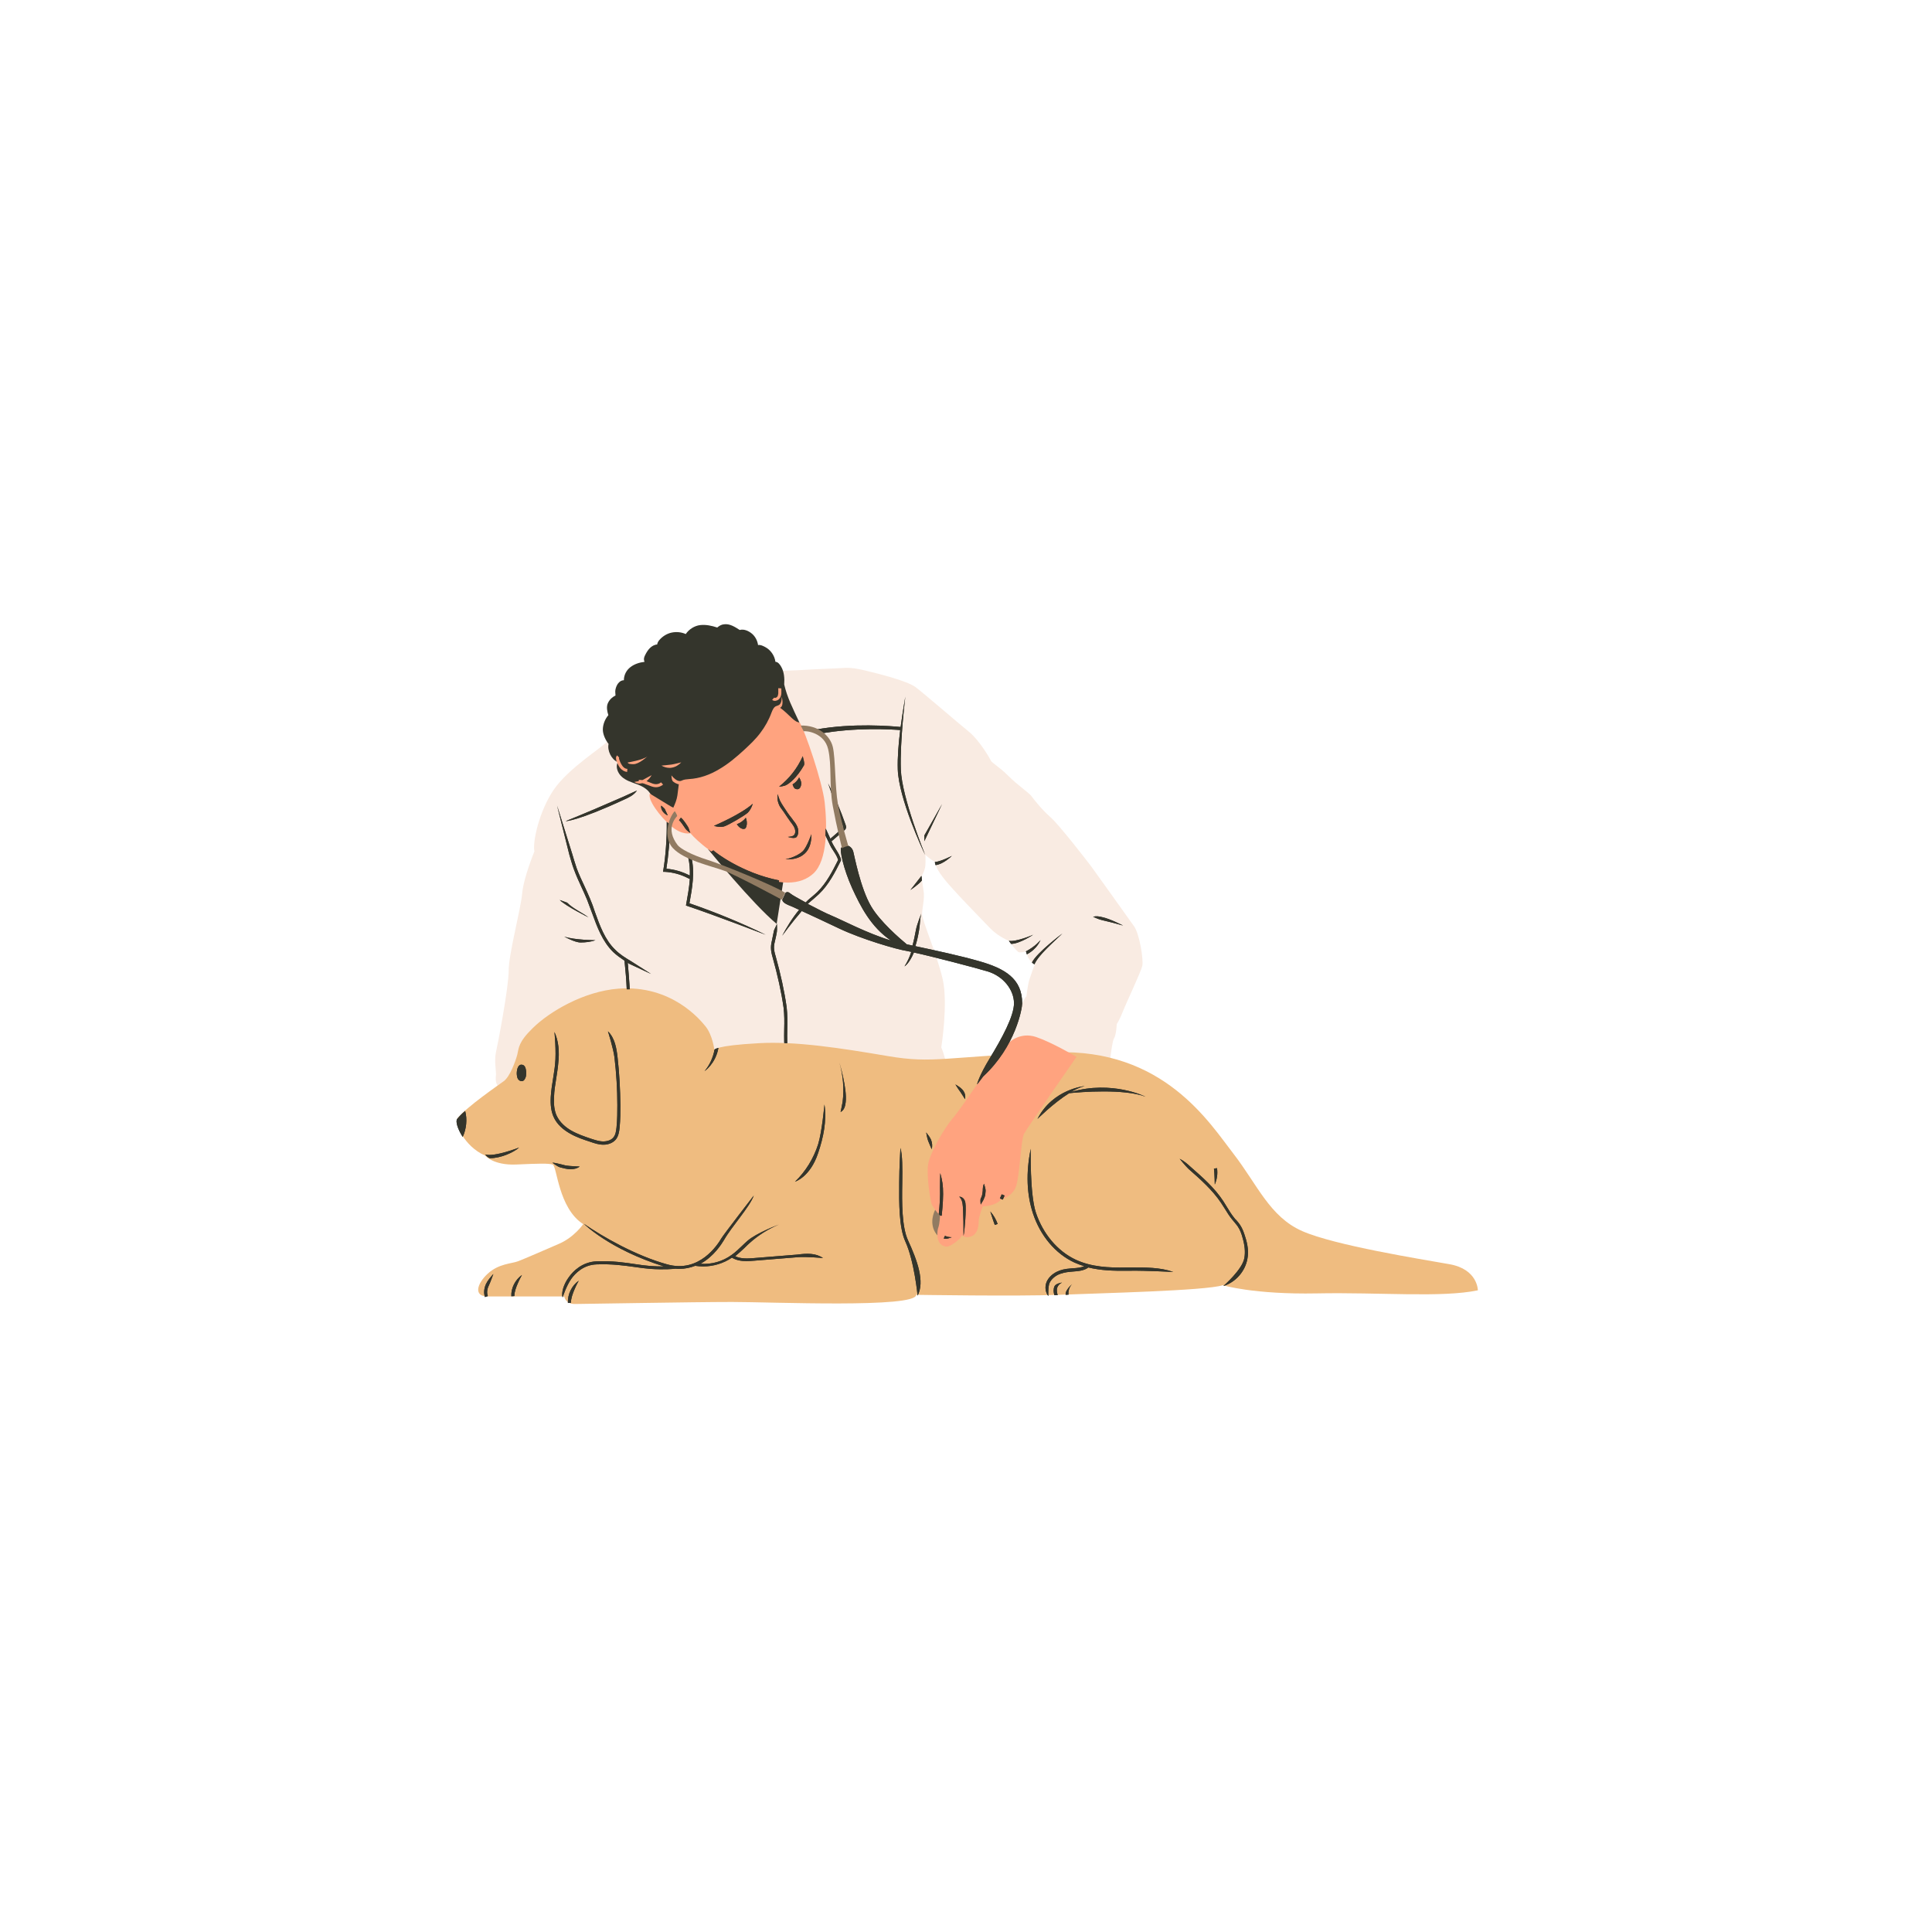 <svg xmlns="http://www.w3.org/2000/svg" xmlns:xlink="http://www.w3.org/1999/xlink" width="500" zoomAndPan="magnify" viewBox="0 0 375 375" height="500" preserveAspectRatio="xMidYMid meet" version="1.0"><defs><clipPath id="9cc7e56886"><path d="M 117 121.051 L 156 121.051 L 156 180 L 117 180 Z M 117 121.051 " clip-rule="nonzero"/></clipPath><clipPath id="d6eb382c38"><path d="M 88 191 L 287 191 L 287 253.801 L 88 253.801 Z M 88 191 " clip-rule="nonzero"/></clipPath></defs><path fill="#f9ebe2" d="M 151.066 130.246 C 151.266 130.207 154.672 130.129 156.34 130.008 C 158.004 129.891 161.73 129.77 163.039 129.691 C 164.348 129.613 165.219 129.492 168.035 130.168 C 170.848 130.84 176.082 132.188 177.668 133.34 C 179.215 134.488 185.992 140.355 188.055 142.02 C 190.117 143.688 192.137 147.215 192.336 147.652 C 192.535 148.086 193.961 148.84 195.746 150.625 C 197.531 152.41 199.633 153.797 200.188 154.508 C 200.742 155.262 202.207 157.125 203.914 158.633 C 205.578 160.098 210.73 166.762 211.762 168.109 C 212.793 169.496 219.098 178.375 220.129 179.805 C 221.16 181.23 221.992 186.266 221.715 187.496 C 221.438 188.684 218.543 194.789 217.949 196.336 C 217.352 197.883 216.758 198.793 216.758 198.793 C 216.758 198.793 216.68 200.895 216.203 201.609 C 215.727 202.359 215.133 209.18 214.895 209.695 C 214.656 210.211 213.469 211.719 206.766 210.648 C 200.066 209.578 195.863 202.359 195.863 202.359 C 195.863 202.359 196.617 200.219 196.855 199.863 C 197.094 199.547 197.172 198.238 197.492 196.93 C 197.809 195.621 199.195 193.164 199.195 193.441 C 199.195 193.996 199.395 191.457 199.789 190.191 C 200.188 188.922 200.82 187.215 200.82 187.215 C 199.434 186.426 199.156 184.68 199.156 184.68 C 199.156 184.68 198.324 184.918 197.809 184.84 C 197.293 184.719 195.824 182.617 195.824 182.617 C 195.824 182.617 193.723 181.785 192.18 180.16 C 190.633 178.535 184.605 172.43 183.02 170.289 C 181.395 168.148 181.473 167.316 181.473 167.316 C 180.523 166.762 179.609 165.926 179.609 165.926 C 179.609 165.926 179.691 166.996 179.609 168.027 C 179.531 169.02 178.898 170.012 178.898 170.012 C 178.898 170.012 178.977 171.281 179.254 172.824 C 179.531 174.371 178.977 176.273 178.977 177.465 C 178.977 178.652 181.871 185.273 182.98 190.07 C 184.051 194.867 182.703 203.312 182.703 203.312 C 183.258 204.504 183.891 207.199 183.891 207.199 C 183.891 207.199 184.328 211.082 180.363 212.828 C 176.398 214.57 100.797 213.027 98.258 211.996 C 95.723 211.004 96.277 209.18 96.277 208.465 C 96.277 207.754 95.918 205.73 96.277 204.184 C 96.633 202.641 98.734 191.656 98.734 188.406 C 98.734 185.156 101.074 176.512 101.352 173.422 C 101.629 170.328 103.73 165.254 103.73 165.254 C 103.332 163.469 104.641 157.484 107.457 153.32 C 110.27 149.156 116.891 145.074 117.805 143.965 C 118.398 143.25 119.191 142.812 119.945 142.258 C 120.895 141.586 121.887 140.871 122.957 140.355 C 124.941 139.363 127.199 139.008 129.379 138.531 C 132.551 137.82 135.645 136.867 138.539 135.402 C 139.688 134.805 140.836 134.133 142.027 133.578 C 144.008 132.664 146.148 132.148 147.973 131 C 148.727 130.484 150.113 130.129 151.066 130.246 Z M 151.066 130.246 " fill-opacity="1" fill-rule="nonzero"/><g clip-path="url(#9cc7e56886)"><path fill="#34352c" d="M 152.137 170.445 L 150.75 179.328 C 146.031 175.402 137.43 164.816 137.43 164.816 C 140.32 163.945 152.137 170.445 152.137 170.445 Z M 155.148 140.199 C 153.762 137.223 152.809 135.402 152.215 132.863 C 152.297 131.676 152.215 130.367 151.582 129.336 C 151.344 128.938 150.988 128.461 150.512 128.461 C 150.352 127.234 149.559 126.125 148.488 125.57 C 148.094 125.371 147.578 125.094 147.141 125.211 C 147.023 124.379 146.625 123.586 145.992 123.031 C 145.355 122.477 144.406 122.039 143.574 122.277 C 142.66 121.684 141.672 121.051 140.602 121.168 C 140.043 121.207 139.648 121.445 139.211 121.801 C 138.141 121.445 137.031 121.207 135.922 121.328 C 134.812 121.445 133.703 122.16 133.105 123.07 C 132.234 122.676 131.242 122.594 130.332 122.793 C 129.418 122.992 128.547 123.547 127.953 124.262 C 127.754 124.5 127.598 124.777 127.555 125.094 C 127 125.133 126.527 125.41 126.129 125.805 C 125.734 126.203 125.457 126.68 125.219 127.156 C 124.98 127.629 124.898 127.988 125.098 128.461 C 124.105 128.582 123.117 128.898 122.363 129.492 C 121.57 130.09 121.094 131.039 121.094 132.031 C 120.699 132.031 120.34 132.23 120.102 132.508 C 119.824 132.785 119.668 133.141 119.547 133.496 C 119.352 134.094 119.43 134.41 119.469 135.004 C 118.793 135.32 118.238 135.875 117.961 136.551 C 117.684 137.223 117.844 138.098 118.082 138.809 C 117.445 139.562 117.051 140.516 117.012 141.508 C 116.973 142.496 117.527 143.648 118.121 144.398 C 117.844 145.707 118.676 147.414 119.906 147.93 C 119.43 148.879 119.906 150.07 120.699 150.781 C 121.492 151.496 122.52 151.812 123.512 152.172 C 124.504 152.527 125.535 153.043 126.129 153.914 C 127.555 156.016 129.5 157.957 132.035 158.195 C 134.137 158.395 136.238 157.562 138.062 156.531 C 139.926 155.5 141.629 154.191 143.535 153.281 C 145.555 152.328 147.816 151.773 149.52 150.348 C 150.629 149.395 151.461 148.168 152.137 146.859 C 153.324 144.758 154.516 142.578 155.148 140.199 Z M 155.148 140.199 " fill-opacity="1" fill-rule="nonzero"/></g><g clip-path="url(#d6eb382c38)"><path fill="#efbc80" d="M 136.953 199.23 C 138.34 200.973 138.656 203.789 138.656 203.789 C 138.656 203.789 138.539 202.957 147.34 202.48 C 154.438 202.082 163.199 203.43 172.277 204.977 C 181.355 206.523 183.297 205.059 204.586 204.266 C 225.875 203.43 234.836 218.062 239.434 223.969 C 244.035 229.914 246.453 236.18 252.758 238.953 C 259.059 241.73 275.75 244.387 281.301 245.375 C 286.852 246.328 286.852 250.449 286.852 250.449 C 279.832 251.918 267.859 250.809 255.609 251.047 C 243.359 251.285 237.332 249.461 237.332 249.461 C 234.082 250.531 213.547 251.004 205.539 251.324 C 197.531 251.641 177.828 251.324 177.828 251.324 C 177.828 253.941 149.836 252.711 142.105 252.711 C 134.375 252.711 113.441 253.105 111.578 253.105 C 109.715 253.105 109.52 251.641 109.52 251.641 C 109.52 251.641 97.387 251.641 94.652 251.641 C 91.914 251.641 92.512 249.223 94.652 247.238 C 96.793 245.258 99.25 245.297 100.52 244.82 C 101.785 244.344 105.594 242.68 108.527 241.41 C 111.461 240.145 113.203 237.605 113.203 237.605 C 108.328 234.473 108.129 226.266 107.258 226.031 C 106.387 225.793 104.641 225.832 100.203 226.031 C 95.762 226.227 94.137 224.285 94.137 224.285 C 90.051 222.5 88.148 217.902 88.785 217.07 C 90.727 214.73 96.594 210.727 97.781 209.855 C 98.973 208.98 100.043 206.047 100.398 204.738 C 100.715 203.391 100.598 202.281 103.414 199.547 C 106.586 196.414 113.246 192.41 120.062 191.895 C 130.371 191.141 135.922 197.961 136.953 199.23 Z M 136.953 199.23 " fill-opacity="1" fill-rule="nonzero"/></g><path fill="#ffa37f" d="M 160.066 155.699 C 160.582 160.379 160.621 166.996 157.887 169.535 C 155.508 171.715 151.422 172.27 144.445 168.98 C 136.914 165.41 134.02 161.727 134.02 161.727 C 134.02 161.727 132.434 162.199 130.254 160.336 C 128.07 158.473 125.652 155.184 126.129 154.035 C 127.277 154.746 128.547 155.5 129.695 156.215 C 130.016 156.414 130.332 156.609 130.688 156.77 C 131.047 155.977 131.363 155.223 131.48 154.391 C 131.562 153.676 131.68 152.922 131.758 152.211 C 131.68 152.211 131.602 152.211 131.52 152.172 C 131.48 152.172 131.441 152.129 131.402 152.129 C 131.164 152.051 130.887 151.895 130.648 151.695 C 130.332 151.457 130.332 150.504 130.332 150.504 C 130.531 150.781 130.77 151.02 131.047 151.219 C 131.281 151.418 131.52 151.535 131.719 151.574 C 131.879 151.617 131.996 151.617 132.156 151.574 C 132.195 151.574 132.234 151.535 132.273 151.535 C 132.312 151.535 132.312 151.496 132.352 151.496 C 132.789 151.297 133.227 151.258 133.742 151.219 C 135.801 151.102 137.785 150.387 139.57 149.316 C 141.352 148.285 142.938 146.938 144.445 145.551 C 145.555 144.52 146.664 143.488 147.578 142.258 C 148.488 141.07 149.242 139.723 149.758 138.293 C 149.957 137.777 150.234 137.145 150.75 137.027 C 150.906 136.984 151.066 136.906 151.223 136.828 C 151.66 136.512 151.738 135.836 151.738 135.242 C 151.738 135.242 152.176 136.828 151.543 137.305 C 151.504 137.344 151.461 137.344 151.422 137.383 C 152.254 137.977 152.969 138.691 153.723 139.406 C 154.16 139.801 154.633 140.199 155.23 140.238 C 156.34 142.141 159.59 151.695 160.066 155.699 Z M 151.184 135.719 C 151.461 135.48 151.621 135.082 151.66 134.609 C 151.66 134.41 151.66 134.211 151.66 134.051 C 151.66 133.895 151.66 133.734 151.66 133.617 L 151.066 133.578 C 151.066 133.734 151.066 133.895 151.066 134.094 C 151.066 134.25 151.066 134.449 151.066 134.609 C 151.027 134.844 150.988 135.164 150.789 135.32 C 150.629 135.441 150.391 135.52 150.273 135.402 L 149.875 135.836 C 150.035 135.996 150.234 136.035 150.473 136.035 C 150.711 135.996 150.988 135.914 151.184 135.719 Z M 127.32 152.805 C 127.832 152.805 128.309 152.605 128.707 152.289 L 128.309 151.852 C 128.031 152.09 127.676 152.211 127.32 152.211 C 126.883 152.211 126.445 152.012 125.969 151.812 C 125.812 151.734 125.652 151.695 125.496 151.617 C 125.852 151.336 126.207 150.941 126.484 150.465 C 126.484 150.465 125.258 151.102 124.859 151.336 C 124.82 151.379 124.742 151.379 124.664 151.418 C 124.426 151.379 124.227 151.379 123.988 151.379 L 123.988 151.617 C 123.551 151.695 123.117 151.773 123.117 151.773 C 123.395 151.973 123.789 152.09 124.148 152.09 C 124.305 152.09 124.504 152.051 124.664 152.012 C 124.781 152.051 124.859 152.051 124.98 152.09 C 125.219 152.172 125.457 152.289 125.734 152.367 C 126.25 152.566 126.762 152.805 127.32 152.805 Z M 120.855 148.723 C 120.617 148.402 120.422 148.047 120.262 147.609 C 120.145 147.332 120.102 147.137 120.184 147.055 L 119.785 146.621 C 119.508 146.898 119.508 147.293 119.707 147.848 C 119.906 148.324 120.102 148.723 120.379 149.078 C 120.738 149.516 121.254 149.793 121.73 149.832 L 121.77 149.238 C 121.449 149.238 121.133 149.078 120.855 148.723 Z M 201.137 201.289 C 197.965 200.219 195.863 202.359 195.863 202.359 C 195.863 202.359 190.039 209.895 189.246 211.043 C 188.453 212.191 186.152 215.641 184.727 217.309 C 183.297 218.973 180.918 223.176 180.285 225.355 C 179.648 227.535 180.562 232.648 180.762 233.484 C 180.84 233.84 181.195 234.355 181.512 234.832 C 181.949 235.426 181.91 239.152 181.949 239.785 C 181.988 240.738 182.387 241.809 183.656 241.965 C 184.488 242.047 186.113 240.617 186.352 240.34 C 186.59 240.062 186.707 239.785 186.707 239.785 C 186.707 239.785 187.383 240.461 188.609 239.945 C 189.84 239.391 189.957 237.883 189.957 237.051 C 189.957 236.219 190.75 234.156 190.75 234.156 C 190.75 234.156 193.168 234.156 194.32 232.809 C 194.32 232.809 196.223 232.371 197.094 230.59 C 197.926 228.805 198.125 221.312 198.758 220.082 C 199.395 218.855 208.949 205.137 208.949 205.137 C 208.949 205.137 204.27 202.359 201.137 201.289 Z M 121.809 148.008 C 121.965 148.246 122.242 148.285 122.363 148.285 C 122.562 148.324 122.758 148.324 122.957 148.324 C 124.066 148.324 125.652 146.816 125.652 146.816 C 124.781 147.531 121.809 148.008 121.809 148.008 Z M 130.41 149 C 131.125 148.879 131.758 148.484 132.234 147.969 C 132.234 147.969 130.887 148.324 130.332 148.402 C 129.777 148.484 128.391 148.602 128.391 148.602 C 128.863 148.879 129.418 149.039 129.934 149.039 C 130.094 149.039 130.254 149.039 130.41 149 Z M 130.41 149 " fill-opacity="1" fill-rule="nonzero"/><path fill="#34352c" d="M 180.84 223.055 C 180.84 223.055 180.363 221.984 180.164 221.469 C 179.969 220.996 179.77 219.805 179.77 219.805 C 180.125 220.242 180.484 220.719 180.719 221.23 C 180.957 221.867 181 222.5 180.84 223.055 Z M 133.027 160.812 C 133.344 161.289 134.02 161.684 134.02 161.684 C 133.859 161.527 133.781 160.891 133.543 160.496 C 133.105 159.82 132.633 159.07 132.156 158.711 L 131.797 159.188 C 132.156 159.504 132.633 160.219 133.027 160.812 Z M 128.508 157.285 C 128.348 156.969 128.27 156.648 128.348 156.371 C 128.348 156.371 128.945 156.887 129.023 157.008 C 129.184 157.324 129.617 158.277 129.617 158.277 C 129.141 158.078 128.746 157.723 128.508 157.285 Z M 151.582 156.848 C 150.629 155.539 150.945 154.152 150.945 154.152 C 151.066 154.59 151.223 154.984 151.383 155.383 C 151.582 155.777 151.82 156.176 152.059 156.531 C 152.73 157.562 153.008 158 153.801 158.988 L 153.84 159.07 C 154.395 159.742 154.992 160.535 154.953 161.488 C 154.953 161.727 154.871 162.121 154.633 162.438 C 154.238 162.914 152.93 162.438 152.93 162.438 C 153.406 162.398 153.922 162.359 154.16 162.043 C 154.277 161.883 154.355 161.684 154.355 161.449 C 154.395 160.734 153.879 160.059 153.367 159.426 L 153.324 159.348 C 152.574 158.316 152.336 157.84 151.582 156.848 Z M 182.504 227.695 C 182.902 229.16 183.059 230.035 183.059 231.777 C 183.059 233.523 182.781 235.941 182.781 235.98 L 182.188 235.902 C 182.188 235.863 182.465 233.484 182.465 231.777 C 182.426 230.113 182.504 227.695 182.504 227.695 Z M 187.383 233.484 C 187.578 234.672 187.262 238.754 187.023 239.867 C 187.023 239.867 187.023 234.672 186.824 233.602 C 186.668 232.648 186.191 232.293 186.191 232.293 C 186.191 232.254 187.184 232.254 187.383 233.484 Z M 183.418 239.867 C 183.812 240.062 184.289 240.145 184.727 240.145 C 184.727 240.145 183.656 240.617 183.18 240.383 Z M 190.988 229.758 C 190.988 229.758 191.344 230.746 191.305 231.184 C 191.266 231.539 191.266 231.898 191.148 232.254 C 191.066 232.453 190.988 232.648 190.871 232.926 C 190.711 233.207 190.512 233.523 190.355 233.801 C 190.355 233.801 190.234 232.926 190.355 232.648 C 190.473 232.414 190.551 232.254 190.594 232.094 C 190.672 231.816 190.711 231.5 190.75 231.145 C 190.75 230.668 190.789 230.191 190.988 229.758 Z M 194.438 231.816 L 194.992 232.055 L 194.637 232.848 L 194.082 232.609 Z M 206.211 181.191 C 204.469 182.895 201.535 185.395 200.781 187.176 C 200.582 187.059 200.426 186.938 200.305 186.82 C 201.258 184.879 206.211 181.191 206.211 181.191 Z M 199.312 185.234 C 199.195 184.918 199.156 184.68 199.156 184.68 C 199.156 184.68 199.117 184.68 199.035 184.719 C 201.02 183.688 201.969 182.461 201.969 182.461 C 201.93 182.461 201.414 184.125 199.312 185.234 Z M 195.824 182.617 C 195.824 182.617 195.785 182.617 195.824 182.617 C 197.254 182.855 200.504 181.469 200.543 181.43 C 200.543 181.43 197.965 183.172 196.262 183.211 C 195.984 182.855 195.824 182.617 195.824 182.617 Z M 213.824 178.574 C 213.27 178.457 212.16 177.941 212.16 177.941 C 212.754 177.781 213.348 177.859 213.941 178.02 C 215.371 178.297 217.988 179.645 217.988 179.645 C 216.598 179.25 215.211 178.891 213.824 178.574 Z M 181.473 167.316 C 182.504 167.273 184.766 166.125 184.766 166.125 C 184.684 166.203 183.02 167.789 181.594 167.91 C 181.434 167.473 181.473 167.316 181.473 167.316 Z M 176.715 172.746 C 176.715 172.746 178.062 171.043 178.855 170.012 C 178.855 170.09 178.898 170.406 178.938 170.883 C 178.383 171.637 176.715 172.746 176.715 172.746 Z M 179.414 163.27 L 179.414 162.16 L 182.863 156.055 Z M 158.914 142.457 L 158.281 141.625 C 165.457 140.277 173.188 140.949 174.812 141.109 C 175.25 137.859 175.727 135.242 175.727 135.203 C 175.727 135.203 174.656 143.883 174.852 149.355 C 175.051 154.906 179.57 165.926 179.57 165.926 C 179.094 164.977 174.457 155.023 174.258 149.355 C 174.18 147.055 174.418 144.203 174.734 141.703 C 173.227 141.586 165.973 141.109 158.914 142.457 Z M 110.508 165.887 L 108.129 156.371 L 111.062 165.73 C 111.34 166.641 111.617 167.633 111.938 168.543 C 112.371 169.695 112.887 170.844 113.402 171.914 C 113.801 172.746 114.156 173.578 114.512 174.41 C 114.871 175.242 115.188 176.117 115.465 176.988 C 116.418 179.645 117.406 182.418 119.43 184.363 C 120.301 185.234 121.371 185.91 122.441 186.543 L 126.367 189.039 L 122.125 187.059 C 122.047 186.98 121.926 186.938 121.848 186.859 C 122.008 188.566 122.125 190.27 122.242 192.016 C 122.047 192.016 121.848 192.016 121.648 192.016 C 121.57 190.152 121.41 188.328 121.215 186.465 C 120.461 185.949 119.707 185.434 119.031 184.797 C 116.93 182.738 115.902 179.922 114.91 177.188 C 114.594 176.355 114.273 175.48 113.957 174.648 C 113.602 173.816 113.246 172.984 112.848 172.152 C 112.332 171.043 111.816 169.891 111.383 168.703 C 111.062 167.832 110.785 166.84 110.508 165.887 Z M 110.074 175.203 C 111.262 176.395 112.809 177.027 114.234 178.059 C 114.234 178.059 109.875 175.918 108.645 174.688 Z M 112.691 182.934 C 111.539 182.934 109.52 181.785 109.52 181.785 C 111.383 182.461 115.582 182.5 115.582 182.5 C 114.633 182.816 113.68 182.934 112.691 182.934 Z M 130.016 160.02 C 130.055 163.031 129.738 166.086 129.34 168.625 C 130.926 168.742 132.473 169.219 133.859 169.93 C 133.859 169.93 133.859 169.93 133.898 169.93 C 133.938 168.742 133.859 167.594 133.582 166.441 L 134.176 166.285 C 134.93 169.297 134.336 172.469 133.82 175.324 C 138.855 177.066 143.812 179.09 148.609 181.43 C 148.609 181.43 138.5 177.543 133.383 175.84 L 133.145 175.758 L 133.188 175.52 C 133.465 173.977 133.781 172.27 133.898 170.605 C 133.781 170.566 133.703 170.527 133.621 170.488 C 132.195 169.734 130.609 169.297 129.023 169.219 L 128.707 169.219 L 128.746 168.902 C 129.184 166.363 129.461 162.637 129.418 159.543 Z M 121.172 155.184 C 112.133 159.387 109.797 159.387 109.797 159.387 C 113.523 157.879 117.25 156.293 120.938 154.668 C 121.887 154.23 123.633 153.438 123.633 153.438 C 123.035 154.352 121.965 154.828 121.172 155.184 Z M 94.176 224.086 C 96 224.602 100.758 222.738 100.758 222.738 C 99.645 223.73 97.148 224.801 95.168 224.801 C 94.73 224.801 94.176 224.086 94.176 224.086 Z M 90.289 215.641 C 90.727 217.27 90.527 219.133 89.812 220.676 C 88.785 219.09 88.387 217.586 88.742 217.188 C 89.141 216.711 89.656 216.156 90.289 215.641 Z M 102.066 208.98 C 101.945 209.379 101.707 209.855 101.273 209.855 C 100.996 209.855 100.715 209.695 100.559 209.457 C 100.398 209.219 100.359 208.941 100.32 208.664 C 100.242 208.031 100.398 206.406 101.43 206.684 C 102.223 206.879 102.184 208.387 102.066 208.98 Z M 107.418 216.711 C 106.98 215.684 106.82 214.492 106.902 212.906 C 106.98 211.637 107.18 210.371 107.379 209.18 C 107.496 208.348 107.656 207.477 107.734 206.602 C 108.012 204.066 107.613 200.301 107.613 200.301 C 108.406 202.004 108.645 204.027 108.328 206.684 C 108.25 207.555 108.09 208.426 107.973 209.258 C 107.773 210.449 107.574 211.719 107.535 212.945 C 107.457 214.414 107.613 215.562 108.012 216.477 C 108.645 217.902 109.875 218.855 110.824 219.41 C 112.055 220.121 113.441 220.598 114.75 221.035 C 115.504 221.273 116.297 221.551 117.09 221.551 C 117.922 221.551 118.676 221.273 119.074 220.758 C 119.508 220.242 119.586 219.488 119.668 218.812 C 119.824 217.227 119.824 215.684 119.824 214.492 C 119.824 211.398 119.629 208.309 119.27 205.254 C 119.074 203.59 118 200.18 118 200.18 C 119.352 201.488 119.668 203.473 119.867 205.215 C 120.223 208.309 120.379 211.441 120.422 214.531 C 120.422 215.723 120.422 217.309 120.262 218.895 C 120.184 219.648 120.062 220.48 119.547 221.152 C 119.031 221.789 118.121 222.184 117.168 222.184 C 117.129 222.184 117.129 222.184 117.09 222.184 C 116.219 222.184 115.387 221.906 114.594 221.629 C 113.246 221.191 111.816 220.719 110.547 219.965 C 109.438 219.328 108.09 218.297 107.418 216.711 Z M 109.715 226.824 C 109.359 226.742 109.043 226.664 108.727 226.586 C 108.172 226.426 107.219 225.672 107.219 225.672 C 107.812 225.711 108.367 225.871 108.883 225.988 C 109.199 226.07 109.52 226.148 109.836 226.227 C 110.508 226.348 112.531 226.426 112.531 226.426 C 112.055 226.781 111.461 226.941 110.746 226.941 C 110.43 226.941 110.074 226.902 109.715 226.824 Z M 159.75 244.188 C 159.75 244.188 156.496 243.871 154.754 244.027 L 146.348 244.703 C 145.871 244.742 145.398 244.781 144.883 244.781 C 143.891 244.781 142.898 244.621 142.066 244.109 C 140.441 245.219 138.457 245.812 136.516 245.812 C 136 245.812 135.445 245.773 134.93 245.695 C 134.02 246.051 132.988 246.289 131.84 246.289 C 131.602 246.289 131.363 246.289 131.125 246.25 C 130.809 246.289 128.984 246.484 126.25 246.289 C 125.258 246.207 124.305 246.09 123.273 245.93 C 121.215 245.652 118.836 245.297 115.82 245.414 C 113.203 245.496 111.617 247.199 110.906 248.191 C 109.914 249.578 109.199 251.84 109.199 251.84 C 108.922 250.887 109.398 249.262 110.43 247.875 C 111.223 246.766 112.969 244.941 115.82 244.82 C 118.875 244.703 121.254 245.059 123.355 245.375 C 124.387 245.535 125.336 245.652 126.289 245.734 C 127.277 245.812 128.113 245.812 128.863 245.812 C 118.238 242.48 113.324 237.527 113.324 237.527 C 117.051 240.102 123.473 243.75 129.5 245.414 C 135.762 247.16 139.332 241.531 140.004 240.383 C 140.441 239.629 146.309 232.055 146.309 232.055 C 145.516 234.277 142.027 238.043 140.52 240.699 C 140.086 241.41 138.578 243.871 135.961 245.297 C 138.102 245.457 140.242 244.859 141.988 243.594 C 142.742 243.078 143.414 242.402 144.09 241.77 C 144.406 241.453 144.723 241.176 145.078 240.855 C 146.824 239.309 151.184 237.684 151.184 237.684 C 149.082 238.559 147.141 239.785 145.477 241.293 C 145.16 241.57 144.84 241.887 144.523 242.203 C 143.93 242.758 143.336 243.316 142.699 243.828 C 143.73 244.344 145.039 244.305 146.387 244.188 L 154.793 243.512 C 156.578 243.273 158.32 243.195 159.75 244.188 Z M 160.027 214.375 C 160.5 217.547 159.828 220.758 158.797 223.809 C 157.25 228.488 154.316 229.359 154.316 229.359 C 156.379 227.379 157.926 224.84 158.797 222.105 C 159.551 219.688 160.027 214.375 160.027 214.375 Z M 176.242 240.738 C 178.062 244.703 179.531 248.746 178.105 251.48 C 178.105 251.48 177.469 244.781 175.727 240.977 C 174.496 238.281 174.496 233.602 174.535 229.52 C 174.535 226.863 174.773 222.816 174.773 222.816 C 175.172 224.207 175.172 226.664 175.129 229.52 C 175.051 233.562 175.051 238.121 176.242 240.738 Z M 112.332 248.586 C 112.332 248.586 110.746 251.402 110.824 252.871 L 110.23 252.91 C 110.152 251.203 110.984 249.539 112.332 248.586 Z M 94.332 249.223 C 94.691 248.469 95.246 247.875 95.762 247.277 C 95.762 247.277 95.207 248.824 94.891 249.5 C 94.531 250.215 94.453 250.965 94.691 251.562 L 94.137 251.758 C 93.859 251.004 93.938 250.094 94.332 249.223 Z M 101.312 247.477 C 101.312 247.477 99.766 250.172 99.844 251.562 L 99.25 251.602 C 99.172 250.016 100.004 248.391 101.312 247.477 Z M 138.656 203.789 C 138.656 203.789 138.617 203.629 139.449 203.391 C 138.895 206.484 136.754 207.91 136.754 207.91 C 137.746 206.723 138.418 205.254 138.695 203.711 C 138.656 203.75 138.656 203.789 138.656 203.789 Z M 227.738 246.883 C 227.738 246.883 222.27 246.605 219.613 246.645 C 219.254 246.645 218.938 246.645 218.582 246.645 C 216.164 246.684 213.664 246.605 211.246 246.012 C 210.414 246.645 209.344 246.723 208.273 246.805 C 208.117 246.805 207.996 246.844 207.836 246.844 C 206.809 246.922 206.055 247.121 205.418 247.398 C 204.625 247.793 204.031 248.348 203.715 249.023 C 203.398 249.777 203.477 251.562 203.477 251.562 C 202.883 250.809 202.762 249.738 203.16 248.785 C 203.516 247.992 204.23 247.277 205.141 246.844 C 205.855 246.484 206.688 246.289 207.797 246.207 C 207.957 246.207 208.074 246.168 208.234 246.168 C 209.027 246.129 209.82 246.051 210.453 245.773 C 209.82 245.574 209.188 245.336 208.551 245.059 C 204.863 243.355 201.93 239.867 200.504 235.543 C 199.273 231.816 199.117 227.613 200.066 222.977 C 200.066 222.977 199.871 231.738 201.059 235.348 C 202.445 239.508 205.262 242.84 208.789 244.504 C 211.844 245.93 215.293 246.09 218.543 246.012 C 218.898 246.012 219.215 246.012 219.574 246.012 C 222.309 246.012 225.125 245.973 227.738 246.883 Z M 206.133 248.945 C 205.738 249.141 205.379 249.461 205.223 249.895 C 205.062 250.332 205.141 250.926 205.301 251.363 L 204.668 251.402 C 204.469 250.848 204.43 250.254 204.668 249.699 C 204.902 249.102 206.133 248.945 206.133 248.945 Z M 208.074 249.262 C 207.602 249.738 207.281 250.609 207.402 251.285 L 206.848 251.324 C 206.688 250.449 208.074 249.262 208.074 249.262 Z M 242.133 244.266 C 241.734 246.723 239.832 248.906 237.453 249.617 C 237.453 249.617 241.18 246.406 241.535 244.148 C 241.734 242.996 241.617 241.688 241.141 240.102 C 240.98 239.508 240.703 238.715 240.27 238.082 C 240.07 237.766 239.793 237.488 239.555 237.168 C 239.434 237.012 239.277 236.852 239.156 236.695 C 238.602 236.02 238.168 235.305 237.73 234.594 C 237.492 234.234 237.254 233.84 237.016 233.484 C 235.312 230.945 232.973 228.883 230.715 226.902 C 230.117 226.348 228.969 224.918 228.969 224.918 C 229.762 225.316 230.438 225.871 231.07 226.465 C 233.371 228.488 235.75 230.551 237.453 233.164 C 237.691 233.523 237.93 233.918 238.168 234.316 C 238.602 235.027 239.039 235.742 239.555 236.375 C 239.672 236.535 239.793 236.695 239.949 236.812 C 240.227 237.129 240.465 237.406 240.703 237.766 C 241.18 238.477 241.457 239.309 241.656 239.945 C 242.211 241.609 242.367 242.996 242.133 244.266 Z M 235.789 229.914 C 235.789 229.914 235.75 227.773 235.629 226.824 L 236.223 226.742 C 236.383 227.812 236.223 228.922 235.789 229.914 Z M 162.918 206.207 C 162.918 206.207 164.465 211.32 164.148 213.938 C 164.07 214.57 163.91 215.484 163.156 215.84 C 163.156 215.84 163.477 214.375 163.555 213.859 C 163.871 211.32 163.633 208.664 162.918 206.207 Z M 210.535 210.805 C 209.703 211.004 208.789 211.441 207.879 211.957 C 215.848 209.617 222.348 212.867 222.348 212.867 C 218.184 211.281 209.66 211.957 207.52 212.191 C 204.469 214.098 201.375 217.188 201.375 217.188 C 204.348 211.359 210.535 210.805 210.535 210.805 Z M 186.391 211.914 C 186.074 211.52 185.438 210.488 185.438 210.488 C 185.914 210.766 186.43 211.082 186.824 211.52 C 187.301 212.074 187.461 212.75 187.301 213.344 C 187.301 213.344 186.629 212.234 186.391 211.914 Z M 192.219 235.148 C 192.852 235.863 193.328 236.695 193.645 237.566 L 193.09 237.766 C 192.773 236.934 192.219 235.148 192.219 235.148 Z M 198.402 194.789 C 198.402 195.699 197.172 203.074 190.832 208.941 C 190.832 208.941 189.68 210.488 189.641 210.488 C 189.641 210.488 189.957 208.941 192.18 205.297 C 194.398 201.648 196.855 197.207 196.816 194.672 C 196.777 192.133 194.793 189.516 191.742 188.566 C 189.086 187.773 180.879 185.633 177.391 184.879 C 176.48 187.059 175.566 187.574 175.566 187.574 C 176.121 186.703 176.559 185.75 176.875 184.758 C 176.559 184.68 176.281 184.641 176.121 184.602 C 174.02 184.281 167.281 182.301 162.918 180.238 C 160.223 178.969 157.566 177.703 155.625 176.828 C 153.762 178.969 151.82 181.625 151.82 181.625 C 152.691 180 153.762 178.219 155.109 176.594 C 154.199 176.156 153.484 175.84 153.047 175.68 C 151.699 175.125 151.859 174.609 151.859 174.609 L 152.492 173.262 C 152.77 173.102 153.008 173.062 153.562 173.539 C 153.801 173.738 154.992 174.41 156.379 175.164 C 156.535 175.008 156.656 174.887 156.816 174.73 C 157.094 174.492 157.328 174.254 157.609 174.055 C 157.965 173.738 158.32 173.461 158.637 173.145 C 160.422 171.398 161.57 169.137 162.684 166.918 C 162.523 166.324 162.168 165.77 161.809 165.215 C 161.652 164.977 161.492 164.738 161.375 164.539 C 161.215 164.262 161.055 163.945 160.938 163.668 L 160.223 162.16 L 160.266 160.812 L 161.176 162.797 L 163.516 160.773 C 163.555 160.734 163.633 160.656 163.633 160.613 C 163.633 160.535 163.594 160.418 163.594 160.336 C 162.641 157.602 160.738 152.051 160.738 152.051 C 162.047 154.668 163.199 157.402 164.148 160.141 C 164.188 160.297 164.27 160.535 164.188 160.773 C 164.109 160.973 163.992 161.09 163.871 161.168 L 161.375 163.312 L 161.414 163.352 C 161.531 163.629 161.691 163.906 161.848 164.184 C 161.969 164.422 162.129 164.617 162.246 164.855 C 162.641 165.492 163.078 166.164 163.238 166.879 L 163.238 166.996 L 163.199 167.078 C 162.047 169.375 160.859 171.715 158.957 173.539 C 158.598 173.855 158.242 174.172 157.887 174.492 C 157.609 174.73 157.371 174.926 157.094 175.164 C 157.012 175.242 156.895 175.363 156.773 175.441 C 158.52 176.355 160.461 177.344 161.453 177.742 C 163.117 178.414 168.469 181.23 172.91 182.539 C 169.023 179.922 167.004 175.879 165.418 172.43 C 163.633 168.465 162.961 164.938 163.277 164.539 C 163.277 164.539 164.109 163.984 164.504 164.105 C 164.902 164.223 165.418 164.578 165.617 165.293 C 165.812 165.969 167.004 172.43 169.105 175.957 C 170.809 178.852 174.656 182.184 176.004 183.293 C 176.359 183.371 176.758 183.449 177.113 183.531 C 177.391 182.539 177.59 181.508 177.785 180.477 C 177.984 179.406 178.816 177.344 178.816 177.344 C 178.539 178.375 178.578 179.527 178.383 180.598 C 178.184 181.785 177.945 182.816 177.668 183.648 C 181.75 184.52 186.391 185.512 190.117 186.582 C 194.953 187.969 198.441 189.914 198.402 194.789 Z M 137.945 165.332 L 138.223 165.215 L 138.457 165.055 C 138.738 165.371 143.969 169.457 151.223 170.883 L 151.105 171.477 C 143.77 170.012 138.141 165.77 137.945 165.332 Z M 152.691 152.328 C 152.176 152.645 151.223 152.688 151.223 152.688 C 153.285 151.02 154.715 149.195 155.824 146.777 C 155.863 147.254 156.219 147.93 156.062 148.523 C 154.633 151.02 153.207 152.051 152.691 152.328 Z M 138.578 160.297 C 139.094 160.059 143.77 158.078 146.109 156.016 C 146.109 156.016 145.793 157.125 145.121 157.762 C 144.445 158.355 141.434 160.141 140.52 160.418 C 139.648 160.656 138.578 160.297 138.578 160.297 Z M 155.465 152.488 C 155.387 152.766 155.23 153.082 154.953 153.16 C 154.832 153.203 154.672 153.203 154.555 153.16 C 154.117 153.082 154 152.688 153.84 152.25 C 154.395 151.934 154.832 151.457 155.109 150.902 C 155.426 151.418 155.625 151.895 155.465 152.488 Z M 144.762 158.711 C 144.961 159.227 145.039 159.863 144.883 160.379 C 144.84 160.535 144.762 160.695 144.645 160.812 C 144.406 160.973 144.09 160.891 143.852 160.773 C 143.492 160.613 143.258 160.297 143.02 159.98 C 143.691 159.742 144.328 159.305 144.762 158.711 Z M 152.453 166.801 C 152.453 166.801 154.516 166.402 155.785 165.254 C 156.578 164.539 157.488 161.922 157.488 161.922 C 157.527 163.59 157.094 164.855 156.18 165.688 C 155.109 166.68 153.684 166.801 152.93 166.801 C 152.652 166.801 152.453 166.801 152.453 166.801 Z M 152.809 199.785 C 152.809 200.617 152.77 201.488 152.809 202.32 C 152.809 202.359 152.809 202.441 152.809 202.48 C 152.613 202.48 152.414 202.48 152.215 202.441 C 152.215 202.402 152.215 202.359 152.215 202.32 C 152.176 201.449 152.215 200.578 152.215 199.746 C 152.254 198.316 152.254 196.969 152.098 195.621 C 151.66 192.527 150.945 189.316 149.957 185.789 C 149.797 185.234 149.641 184.602 149.641 183.926 C 149.641 183.371 149.758 182.855 149.875 182.34 C 149.996 181.824 150.074 181.309 150.195 180.793 C 150.273 180.277 150.668 179.844 150.789 179.289 C 150.789 179.289 150.867 180.398 150.789 180.875 C 150.711 181.391 150.59 181.902 150.473 182.418 C 150.352 182.895 150.234 183.41 150.234 183.887 C 150.234 184.48 150.391 185.074 150.551 185.59 C 151.543 189.16 152.254 192.41 152.691 195.504 C 152.852 196.93 152.852 198.398 152.809 199.785 Z M 152.809 199.785 " fill-opacity="1" fill-rule="nonzero"/><path fill="#34352c" d="M 180.84 223.055 C 180.84 223.055 180.363 221.984 180.164 221.469 C 179.969 220.996 179.77 219.805 179.77 219.805 C 180.125 220.242 180.484 220.719 180.719 221.23 C 180.957 221.867 181 222.5 180.84 223.055 Z M 133.027 160.812 C 133.344 161.289 134.02 161.684 134.02 161.684 C 133.859 161.527 133.781 160.891 133.543 160.496 C 133.105 159.82 132.633 159.07 132.156 158.711 L 131.797 159.188 C 132.156 159.504 132.633 160.219 133.027 160.812 Z M 128.508 157.285 C 128.348 156.969 128.27 156.648 128.348 156.371 C 128.348 156.371 128.945 156.887 129.023 157.008 C 129.184 157.324 129.617 158.277 129.617 158.277 C 129.141 158.078 128.746 157.723 128.508 157.285 Z M 151.582 156.848 C 150.629 155.539 150.945 154.152 150.945 154.152 C 151.066 154.59 151.223 154.984 151.383 155.383 C 151.582 155.777 151.82 156.176 152.059 156.531 C 152.73 157.562 153.008 158 153.801 158.988 L 153.84 159.07 C 154.395 159.742 154.992 160.535 154.953 161.488 C 154.953 161.727 154.871 162.121 154.633 162.438 C 154.238 162.914 152.93 162.438 152.93 162.438 C 153.406 162.398 153.922 162.359 154.16 162.043 C 154.277 161.883 154.355 161.684 154.355 161.449 C 154.395 160.734 153.879 160.059 153.367 159.426 L 153.324 159.348 C 152.574 158.316 152.336 157.84 151.582 156.848 Z M 182.504 227.695 C 182.902 229.16 183.059 230.035 183.059 231.777 C 183.059 233.523 182.781 235.941 182.781 235.98 L 182.188 235.902 C 182.188 235.863 182.465 233.484 182.465 231.777 C 182.426 230.113 182.504 227.695 182.504 227.695 Z M 187.383 233.484 C 187.578 234.672 187.262 238.754 187.023 239.867 C 187.023 239.867 187.023 234.672 186.824 233.602 C 186.668 232.648 186.191 232.293 186.191 232.293 C 186.191 232.254 187.184 232.254 187.383 233.484 Z M 183.418 239.867 C 183.812 240.062 184.289 240.145 184.727 240.145 C 184.727 240.145 183.656 240.617 183.18 240.383 Z M 190.988 229.758 C 190.988 229.758 191.344 230.746 191.305 231.184 C 191.266 231.539 191.266 231.898 191.148 232.254 C 191.066 232.453 190.988 232.648 190.871 232.926 C 190.711 233.207 190.512 233.523 190.355 233.801 C 190.355 233.801 190.234 232.926 190.355 232.648 C 190.473 232.414 190.551 232.254 190.594 232.094 C 190.672 231.816 190.711 231.5 190.75 231.145 C 190.75 230.668 190.789 230.191 190.988 229.758 Z M 194.438 231.816 L 194.992 232.055 L 194.637 232.848 L 194.082 232.609 Z M 206.211 181.191 C 204.469 182.895 201.535 185.395 200.781 187.176 C 200.582 187.059 200.426 186.938 200.305 186.82 C 201.258 184.879 206.211 181.191 206.211 181.191 Z M 199.312 185.234 C 199.195 184.918 199.156 184.68 199.156 184.68 C 199.156 184.68 199.117 184.68 199.035 184.719 C 201.02 183.688 201.969 182.461 201.969 182.461 C 201.93 182.461 201.414 184.125 199.312 185.234 Z M 195.824 182.617 C 195.824 182.617 195.785 182.617 195.824 182.617 C 197.254 182.855 200.504 181.469 200.543 181.43 C 200.543 181.43 197.965 183.172 196.262 183.211 C 195.984 182.855 195.824 182.617 195.824 182.617 Z M 213.824 178.574 C 213.27 178.457 212.16 177.941 212.16 177.941 C 212.754 177.781 213.348 177.859 213.941 178.02 C 215.371 178.297 217.988 179.645 217.988 179.645 C 216.598 179.25 215.211 178.891 213.824 178.574 Z M 181.473 167.316 C 182.504 167.273 184.766 166.125 184.766 166.125 C 184.684 166.203 183.02 167.789 181.594 167.91 C 181.434 167.473 181.473 167.316 181.473 167.316 Z M 176.715 172.746 C 176.715 172.746 178.062 171.043 178.855 170.012 C 178.855 170.09 178.898 170.406 178.938 170.883 C 178.383 171.637 176.715 172.746 176.715 172.746 Z M 179.414 163.27 L 179.414 162.16 L 182.863 156.055 Z M 158.914 142.457 L 158.281 141.625 C 165.457 140.277 173.188 140.949 174.812 141.109 C 175.25 137.859 175.727 135.242 175.727 135.203 C 175.727 135.203 174.656 143.883 174.852 149.355 C 175.051 154.906 179.57 165.926 179.57 165.926 C 179.094 164.977 174.457 155.023 174.258 149.355 C 174.18 147.055 174.418 144.203 174.734 141.703 C 173.227 141.586 165.973 141.109 158.914 142.457 Z M 110.508 165.887 L 108.129 156.371 L 111.062 165.73 C 111.34 166.641 111.617 167.633 111.938 168.543 C 112.371 169.695 112.887 170.844 113.402 171.914 C 113.801 172.746 114.156 173.578 114.512 174.41 C 114.871 175.242 115.188 176.117 115.465 176.988 C 116.418 179.645 117.406 182.418 119.43 184.363 C 120.301 185.234 121.371 185.91 122.441 186.543 L 126.367 189.039 L 122.125 187.059 C 122.047 186.98 121.926 186.938 121.848 186.859 C 122.008 188.566 122.125 190.27 122.242 192.016 C 122.047 192.016 121.848 192.016 121.648 192.016 C 121.57 190.152 121.41 188.328 121.215 186.465 C 120.461 185.949 119.707 185.434 119.031 184.797 C 116.93 182.738 115.902 179.922 114.91 177.188 C 114.594 176.355 114.273 175.48 113.957 174.648 C 113.602 173.816 113.246 172.984 112.848 172.152 C 112.332 171.043 111.816 169.891 111.383 168.703 C 111.062 167.832 110.785 166.84 110.508 165.887 Z M 110.074 175.203 C 111.262 176.395 112.809 177.027 114.234 178.059 C 114.234 178.059 109.875 175.918 108.645 174.688 Z M 112.691 182.934 C 111.539 182.934 109.52 181.785 109.52 181.785 C 111.383 182.461 115.582 182.5 115.582 182.5 C 114.633 182.816 113.68 182.934 112.691 182.934 Z M 130.016 160.02 C 130.055 163.031 129.738 166.086 129.34 168.625 C 130.926 168.742 132.473 169.219 133.859 169.93 C 133.859 169.93 133.859 169.93 133.898 169.93 C 133.938 168.742 133.859 167.594 133.582 166.441 L 134.176 166.285 C 134.93 169.297 134.336 172.469 133.82 175.324 C 138.855 177.066 143.812 179.09 148.609 181.43 C 148.609 181.43 138.5 177.543 133.383 175.84 L 133.145 175.758 L 133.188 175.52 C 133.465 173.977 133.781 172.27 133.898 170.605 C 133.781 170.566 133.703 170.527 133.621 170.488 C 132.195 169.734 130.609 169.297 129.023 169.219 L 128.707 169.219 L 128.746 168.902 C 129.184 166.363 129.461 162.637 129.418 159.543 Z M 121.172 155.184 C 112.133 159.387 109.797 159.387 109.797 159.387 C 113.523 157.879 117.25 156.293 120.938 154.668 C 121.887 154.23 123.633 153.438 123.633 153.438 C 123.035 154.352 121.965 154.828 121.172 155.184 Z M 94.176 224.086 C 96 224.602 100.758 222.738 100.758 222.738 C 99.645 223.73 97.148 224.801 95.168 224.801 C 94.73 224.801 94.176 224.086 94.176 224.086 Z M 90.289 215.641 C 90.727 217.27 90.527 219.133 89.812 220.676 C 88.785 219.09 88.387 217.586 88.742 217.188 C 89.141 216.711 89.656 216.156 90.289 215.641 Z M 102.066 208.98 C 101.945 209.379 101.707 209.855 101.273 209.855 C 100.996 209.855 100.715 209.695 100.559 209.457 C 100.398 209.219 100.359 208.941 100.32 208.664 C 100.242 208.031 100.398 206.406 101.43 206.684 C 102.223 206.879 102.184 208.387 102.066 208.98 Z M 107.418 216.711 C 106.98 215.684 106.82 214.492 106.902 212.906 C 106.98 211.637 107.18 210.371 107.379 209.18 C 107.496 208.348 107.656 207.477 107.734 206.602 C 108.012 204.066 107.613 200.301 107.613 200.301 C 108.406 202.004 108.645 204.027 108.328 206.684 C 108.25 207.555 108.09 208.426 107.973 209.258 C 107.773 210.449 107.574 211.719 107.535 212.945 C 107.457 214.414 107.613 215.562 108.012 216.477 C 108.645 217.902 109.875 218.855 110.824 219.41 C 112.055 220.121 113.441 220.598 114.75 221.035 C 115.504 221.273 116.297 221.551 117.09 221.551 C 117.922 221.551 118.676 221.273 119.074 220.758 C 119.508 220.242 119.586 219.488 119.668 218.812 C 119.824 217.227 119.824 215.684 119.824 214.492 C 119.824 211.398 119.629 208.309 119.27 205.254 C 119.074 203.59 118 200.18 118 200.18 C 119.352 201.488 119.668 203.473 119.867 205.215 C 120.223 208.309 120.379 211.441 120.422 214.531 C 120.422 215.723 120.422 217.309 120.262 218.895 C 120.184 219.648 120.062 220.48 119.547 221.152 C 119.031 221.789 118.121 222.184 117.168 222.184 C 117.129 222.184 117.129 222.184 117.09 222.184 C 116.219 222.184 115.387 221.906 114.594 221.629 C 113.246 221.191 111.816 220.719 110.547 219.965 C 109.438 219.328 108.09 218.297 107.418 216.711 Z M 109.715 226.824 C 109.359 226.742 109.043 226.664 108.727 226.586 C 108.172 226.426 107.219 225.672 107.219 225.672 C 107.812 225.711 108.367 225.871 108.883 225.988 C 109.199 226.07 109.52 226.148 109.836 226.227 C 110.508 226.348 112.531 226.426 112.531 226.426 C 112.055 226.781 111.461 226.941 110.746 226.941 C 110.43 226.941 110.074 226.902 109.715 226.824 Z M 159.75 244.188 C 159.75 244.188 156.496 243.871 154.754 244.027 L 146.348 244.703 C 145.871 244.742 145.398 244.781 144.883 244.781 C 143.891 244.781 142.898 244.621 142.066 244.109 C 140.441 245.219 138.457 245.812 136.516 245.812 C 136 245.812 135.445 245.773 134.93 245.695 C 134.02 246.051 132.988 246.289 131.84 246.289 C 131.602 246.289 131.363 246.289 131.125 246.25 C 130.809 246.289 128.984 246.484 126.25 246.289 C 125.258 246.207 124.305 246.09 123.273 245.93 C 121.215 245.652 118.836 245.297 115.82 245.414 C 113.203 245.496 111.617 247.199 110.906 248.191 C 109.914 249.578 109.199 251.84 109.199 251.84 C 108.922 250.887 109.398 249.262 110.43 247.875 C 111.223 246.766 112.969 244.941 115.82 244.82 C 118.875 244.703 121.254 245.059 123.355 245.375 C 124.387 245.535 125.336 245.652 126.289 245.734 C 127.277 245.812 128.113 245.812 128.863 245.812 C 118.238 242.48 113.324 237.527 113.324 237.527 C 117.051 240.102 123.473 243.75 129.5 245.414 C 135.762 247.16 139.332 241.531 140.004 240.383 C 140.441 239.629 146.309 232.055 146.309 232.055 C 145.516 234.277 142.027 238.043 140.52 240.699 C 140.086 241.41 138.578 243.871 135.961 245.297 C 138.102 245.457 140.242 244.859 141.988 243.594 C 142.742 243.078 143.414 242.402 144.09 241.77 C 144.406 241.453 144.723 241.176 145.078 240.855 C 146.824 239.309 151.184 237.684 151.184 237.684 C 149.082 238.559 147.141 239.785 145.477 241.293 C 145.16 241.57 144.84 241.887 144.523 242.203 C 143.93 242.758 143.336 243.316 142.699 243.828 C 143.73 244.344 145.039 244.305 146.387 244.188 L 154.793 243.512 C 156.578 243.273 158.32 243.195 159.75 244.188 Z M 160.027 214.375 C 160.5 217.547 159.828 220.758 158.797 223.809 C 157.25 228.488 154.316 229.359 154.316 229.359 C 156.379 227.379 157.926 224.84 158.797 222.105 C 159.551 219.688 160.027 214.375 160.027 214.375 Z M 176.242 240.738 C 178.062 244.703 179.531 248.746 178.105 251.48 C 178.105 251.48 177.469 244.781 175.727 240.977 C 174.496 238.281 174.496 233.602 174.535 229.52 C 174.535 226.863 174.773 222.816 174.773 222.816 C 175.172 224.207 175.172 226.664 175.129 229.52 C 175.051 233.562 175.051 238.121 176.242 240.738 Z M 112.332 248.586 C 112.332 248.586 110.746 251.402 110.824 252.871 L 110.23 252.91 C 110.152 251.203 110.984 249.539 112.332 248.586 Z M 94.332 249.223 C 94.691 248.469 95.246 247.875 95.762 247.277 C 95.762 247.277 95.207 248.824 94.891 249.5 C 94.531 250.215 94.453 250.965 94.691 251.562 L 94.137 251.758 C 93.859 251.004 93.938 250.094 94.332 249.223 Z M 101.312 247.477 C 101.312 247.477 99.766 250.172 99.844 251.562 L 99.25 251.602 C 99.172 250.016 100.004 248.391 101.312 247.477 Z M 138.656 203.789 C 138.656 203.789 138.617 203.629 139.449 203.391 C 138.895 206.484 136.754 207.91 136.754 207.91 C 137.746 206.723 138.418 205.254 138.695 203.711 C 138.656 203.75 138.656 203.789 138.656 203.789 Z M 227.738 246.883 C 227.738 246.883 222.27 246.605 219.613 246.645 C 219.254 246.645 218.938 246.645 218.582 246.645 C 216.164 246.684 213.664 246.605 211.246 246.012 C 210.414 246.645 209.344 246.723 208.273 246.805 C 208.117 246.805 207.996 246.844 207.836 246.844 C 206.809 246.922 206.055 247.121 205.418 247.398 C 204.625 247.793 204.031 248.348 203.715 249.023 C 203.398 249.777 203.477 251.562 203.477 251.562 C 202.883 250.809 202.762 249.738 203.16 248.785 C 203.516 247.992 204.23 247.277 205.141 246.844 C 205.855 246.484 206.688 246.289 207.797 246.207 C 207.957 246.207 208.074 246.168 208.234 246.168 C 209.027 246.129 209.82 246.051 210.453 245.773 C 209.82 245.574 209.188 245.336 208.551 245.059 C 204.863 243.355 201.93 239.867 200.504 235.543 C 199.273 231.816 199.117 227.613 200.066 222.977 C 200.066 222.977 199.871 231.738 201.059 235.348 C 202.445 239.508 205.262 242.84 208.789 244.504 C 211.844 245.93 215.293 246.09 218.543 246.012 C 218.898 246.012 219.215 246.012 219.574 246.012 C 222.309 246.012 225.125 245.973 227.738 246.883 Z M 206.133 248.945 C 205.738 249.141 205.379 249.461 205.223 249.895 C 205.062 250.332 205.141 250.926 205.301 251.363 L 204.668 251.402 C 204.469 250.848 204.43 250.254 204.668 249.699 C 204.902 249.102 206.133 248.945 206.133 248.945 Z M 208.074 249.262 C 207.602 249.738 207.281 250.609 207.402 251.285 L 206.848 251.324 C 206.688 250.449 208.074 249.262 208.074 249.262 Z M 242.133 244.266 C 241.734 246.723 239.832 248.906 237.453 249.617 C 237.453 249.617 241.18 246.406 241.535 244.148 C 241.734 242.996 241.617 241.688 241.141 240.102 C 240.98 239.508 240.703 238.715 240.27 238.082 C 240.07 237.766 239.793 237.488 239.555 237.168 C 239.434 237.012 239.277 236.852 239.156 236.695 C 238.602 236.02 238.168 235.305 237.73 234.594 C 237.492 234.234 237.254 233.84 237.016 233.484 C 235.312 230.945 232.973 228.883 230.715 226.902 C 230.117 226.348 228.969 224.918 228.969 224.918 C 229.762 225.316 230.438 225.871 231.07 226.465 C 233.371 228.488 235.75 230.551 237.453 233.164 C 237.691 233.523 237.93 233.918 238.168 234.316 C 238.602 235.027 239.039 235.742 239.555 236.375 C 239.672 236.535 239.793 236.695 239.949 236.812 C 240.227 237.129 240.465 237.406 240.703 237.766 C 241.18 238.477 241.457 239.309 241.656 239.945 C 242.211 241.609 242.367 242.996 242.133 244.266 Z M 235.789 229.914 C 235.789 229.914 235.75 227.773 235.629 226.824 L 236.223 226.742 C 236.383 227.812 236.223 228.922 235.789 229.914 Z M 162.918 206.207 C 162.918 206.207 164.465 211.32 164.148 213.938 C 164.07 214.57 163.91 215.484 163.156 215.84 C 163.156 215.84 163.477 214.375 163.555 213.859 C 163.871 211.32 163.633 208.664 162.918 206.207 Z M 210.535 210.805 C 209.703 211.004 208.789 211.441 207.879 211.957 C 215.848 209.617 222.348 212.867 222.348 212.867 C 218.184 211.281 209.66 211.957 207.52 212.191 C 204.469 214.098 201.375 217.188 201.375 217.188 C 204.348 211.359 210.535 210.805 210.535 210.805 Z M 186.391 211.914 C 186.074 211.52 185.438 210.488 185.438 210.488 C 185.914 210.766 186.43 211.082 186.824 211.52 C 187.301 212.074 187.461 212.75 187.301 213.344 C 187.301 213.344 186.629 212.234 186.391 211.914 Z M 192.219 235.148 C 192.852 235.863 193.328 236.695 193.645 237.566 L 193.09 237.766 C 192.773 236.934 192.219 235.148 192.219 235.148 Z M 198.402 194.789 C 198.402 195.699 197.172 203.074 190.832 208.941 C 190.832 208.941 189.68 210.488 189.641 210.488 C 189.641 210.488 189.957 208.941 192.18 205.297 C 194.398 201.648 196.855 197.207 196.816 194.672 C 196.777 192.133 194.793 189.516 191.742 188.566 C 189.086 187.773 180.879 185.633 177.391 184.879 C 176.48 187.059 175.566 187.574 175.566 187.574 C 176.121 186.703 176.559 185.75 176.875 184.758 C 176.559 184.68 176.281 184.641 176.121 184.602 C 174.02 184.281 167.281 182.301 162.918 180.238 C 160.223 178.969 157.566 177.703 155.625 176.828 C 153.762 178.969 151.82 181.625 151.82 181.625 C 152.691 180 153.762 178.219 155.109 176.594 C 154.199 176.156 153.484 175.84 153.047 175.68 C 151.699 175.125 151.859 174.609 151.859 174.609 L 152.492 173.262 C 152.77 173.102 153.008 173.062 153.562 173.539 C 153.801 173.738 154.992 174.41 156.379 175.164 C 156.535 175.008 156.656 174.887 156.816 174.73 C 157.094 174.492 157.328 174.254 157.609 174.055 C 157.965 173.738 158.32 173.461 158.637 173.145 C 160.422 171.398 161.57 169.137 162.684 166.918 C 162.523 166.324 162.168 165.77 161.809 165.215 C 161.652 164.977 161.492 164.738 161.375 164.539 C 161.215 164.262 161.055 163.945 160.938 163.668 L 160.223 162.16 L 160.266 160.812 L 161.176 162.797 L 163.516 160.773 C 163.555 160.734 163.633 160.656 163.633 160.613 C 163.633 160.535 163.594 160.418 163.594 160.336 C 162.641 157.602 160.738 152.051 160.738 152.051 C 162.047 154.668 163.199 157.402 164.148 160.141 C 164.188 160.297 164.27 160.535 164.188 160.773 C 164.109 160.973 163.992 161.09 163.871 161.168 L 161.375 163.312 L 161.414 163.352 C 161.531 163.629 161.691 163.906 161.848 164.184 C 161.969 164.422 162.129 164.617 162.246 164.855 C 162.641 165.492 163.078 166.164 163.238 166.879 L 163.238 166.996 L 163.199 167.078 C 162.047 169.375 160.859 171.715 158.957 173.539 C 158.598 173.855 158.242 174.172 157.887 174.492 C 157.609 174.73 157.371 174.926 157.094 175.164 C 157.012 175.242 156.895 175.363 156.773 175.441 C 158.52 176.355 160.461 177.344 161.453 177.742 C 163.117 178.414 168.469 181.23 172.91 182.539 C 169.023 179.922 167.004 175.879 165.418 172.43 C 163.633 168.465 162.961 164.938 163.277 164.539 C 163.277 164.539 164.109 163.984 164.504 164.105 C 164.902 164.223 165.418 164.578 165.617 165.293 C 165.812 165.969 167.004 172.43 169.105 175.957 C 170.809 178.852 174.656 182.184 176.004 183.293 C 176.359 183.371 176.758 183.449 177.113 183.531 C 177.391 182.539 177.59 181.508 177.785 180.477 C 177.984 179.406 178.816 177.344 178.816 177.344 C 178.539 178.375 178.578 179.527 178.383 180.598 C 178.184 181.785 177.945 182.816 177.668 183.648 C 181.75 184.52 186.391 185.512 190.117 186.582 C 194.953 187.969 198.441 189.914 198.402 194.789 Z M 137.945 165.332 L 138.223 165.215 L 138.457 165.055 C 138.738 165.371 143.969 169.457 151.223 170.883 L 151.105 171.477 C 143.77 170.012 138.141 165.77 137.945 165.332 Z M 152.691 152.328 C 152.176 152.645 151.223 152.688 151.223 152.688 C 153.285 151.02 154.715 149.195 155.824 146.777 C 155.863 147.254 156.219 147.93 156.062 148.523 C 154.633 151.02 153.207 152.051 152.691 152.328 Z M 138.578 160.297 C 139.094 160.059 143.77 158.078 146.109 156.016 C 146.109 156.016 145.793 157.125 145.121 157.762 C 144.445 158.355 141.434 160.141 140.52 160.418 C 139.648 160.656 138.578 160.297 138.578 160.297 Z M 155.465 152.488 C 155.387 152.766 155.23 153.082 154.953 153.16 C 154.832 153.203 154.672 153.203 154.555 153.16 C 154.117 153.082 154 152.688 153.84 152.25 C 154.395 151.934 154.832 151.457 155.109 150.902 C 155.426 151.418 155.625 151.895 155.465 152.488 Z M 144.762 158.711 C 144.961 159.227 145.039 159.863 144.883 160.379 C 144.84 160.535 144.762 160.695 144.645 160.812 C 144.406 160.973 144.09 160.891 143.852 160.773 C 143.492 160.613 143.258 160.297 143.02 159.98 C 143.691 159.742 144.328 159.305 144.762 158.711 Z M 152.453 166.801 C 152.453 166.801 154.516 166.402 155.785 165.254 C 156.578 164.539 157.488 161.922 157.488 161.922 C 157.527 163.59 157.094 164.855 156.18 165.688 C 155.109 166.68 153.684 166.801 152.93 166.801 C 152.652 166.801 152.453 166.801 152.453 166.801 Z M 152.809 199.785 C 152.809 200.617 152.77 201.488 152.809 202.32 C 152.809 202.359 152.809 202.441 152.809 202.48 C 152.613 202.48 152.414 202.48 152.215 202.441 C 152.215 202.402 152.215 202.359 152.215 202.32 C 152.176 201.449 152.215 200.578 152.215 199.746 C 152.254 198.316 152.254 196.969 152.098 195.621 C 151.66 192.527 150.945 189.316 149.957 185.789 C 149.797 185.234 149.641 184.602 149.641 183.926 C 149.641 183.371 149.758 182.855 149.875 182.34 C 149.996 181.824 150.074 181.309 150.195 180.793 C 150.273 180.277 150.668 179.844 150.789 179.289 C 150.789 179.289 150.867 180.398 150.789 180.875 C 150.711 181.391 150.59 181.902 150.473 182.418 C 150.352 182.895 150.234 183.41 150.234 183.887 C 150.234 184.48 150.391 185.074 150.551 185.59 C 151.543 189.16 152.254 192.41 152.691 195.504 C 152.852 196.93 152.852 198.398 152.809 199.785 Z M 152.809 199.785 " fill-opacity="1" fill-rule="nonzero"/><path fill="#917b62" d="M 181.949 239.785 C 180.523 238.16 180.879 236.098 181.512 234.832 C 181.949 235.426 182.465 235.941 182.465 235.941 C 182.465 235.941 182.387 237.527 182.148 238.199 C 182.027 238.477 181.91 239.113 181.949 239.785 Z M 130.965 157.441 C 129.656 158.871 128.707 162.598 130.609 164.617 C 132.828 166.996 138.141 168.109 140.602 169.02 C 143.059 169.93 151.781 174.648 151.781 174.648 C 152.059 173.977 152.414 173.301 152.414 173.301 C 150.352 171.953 140.32 167.832 137.27 166.879 C 134.219 165.926 132.074 164.738 131.52 164.023 C 129.102 160.852 131.125 158.75 131.441 158.395 C 131.402 158.039 130.965 157.441 130.965 157.441 Z M 155.98 141.941 C 156.535 141.824 159.984 142.219 160.738 145.391 C 161.492 148.562 160.898 152.41 161.652 156.492 C 162.406 160.574 163.434 164.66 163.434 164.66 C 163.434 164.66 163.91 164.301 164.664 164.223 C 164.664 164.223 163.277 159.586 162.641 156.094 C 162.047 152.605 162.168 147.215 161.652 144.996 C 161.137 142.773 158.758 140.715 155.426 140.832 Z M 155.98 141.941 " fill-opacity="1" fill-rule="nonzero"/></svg>